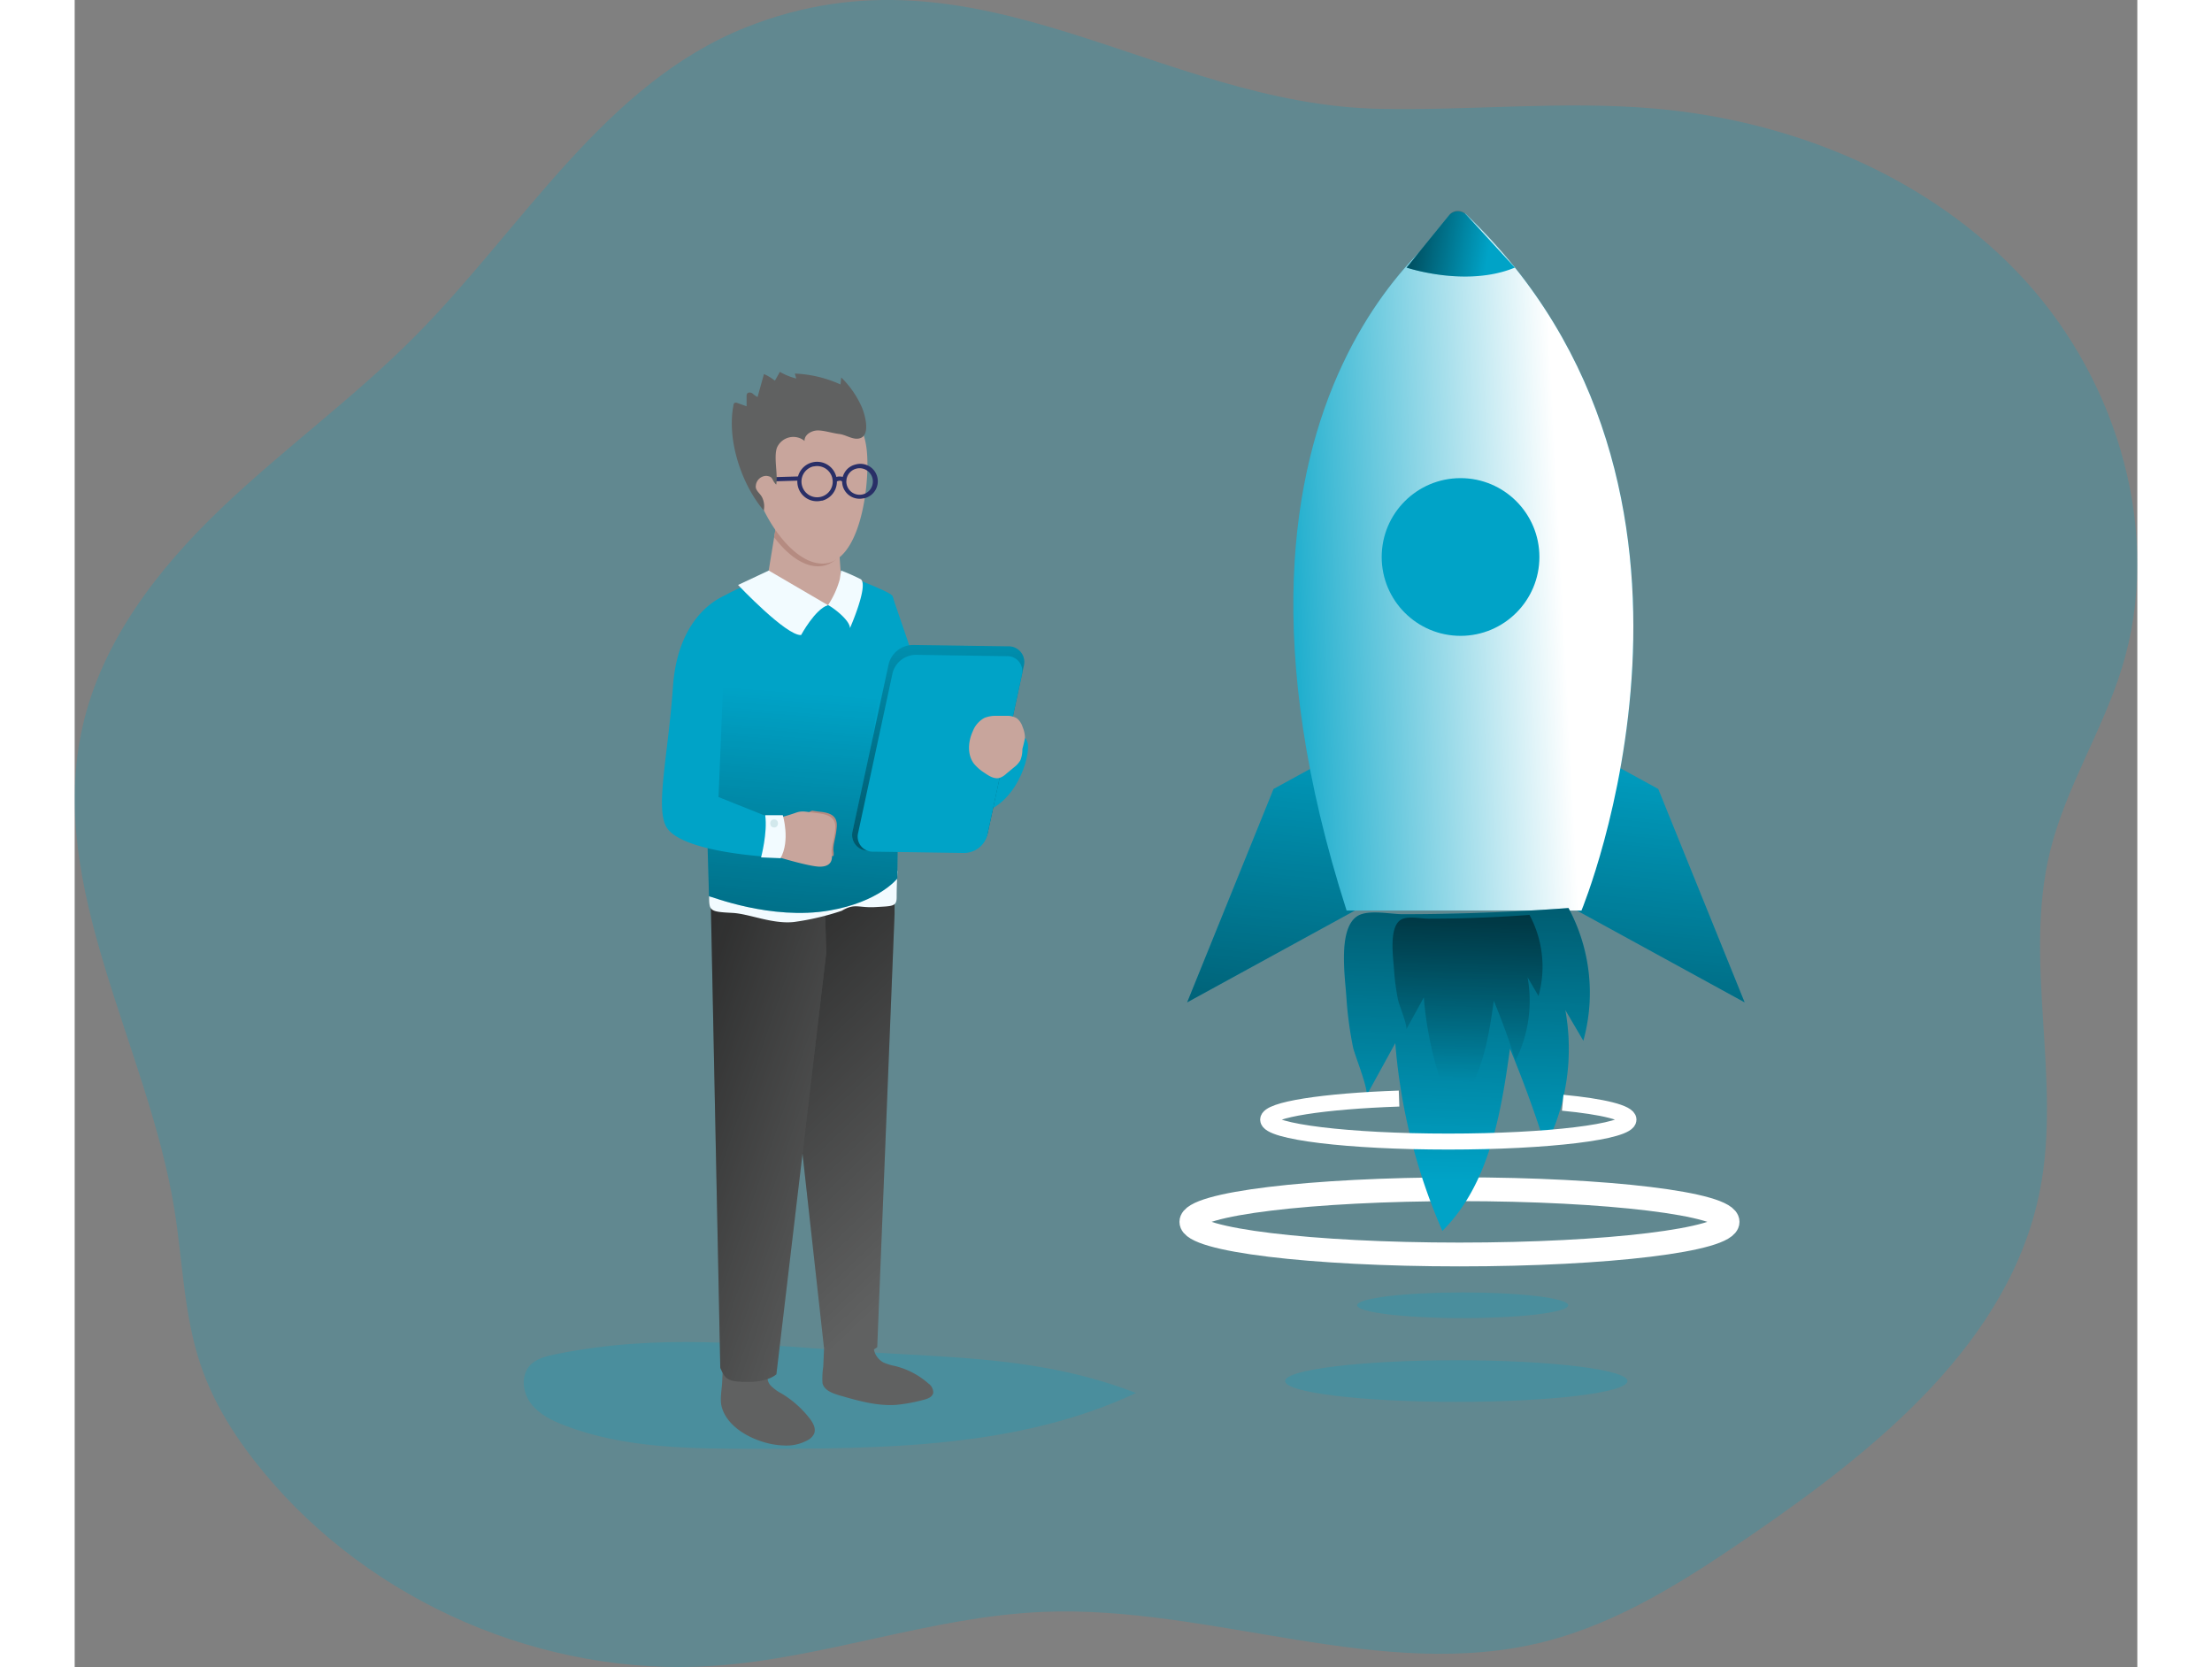<svg id="Layer_1" data-name="Layer 1" xmlns="http://www.w3.org/2000/svg" xmlns:xlink="http://www.w3.org/1999/xlink" viewBox="0 0 538.05 434.89" width="406" height="306" class="illustration styles_illustrationTablet__1DWOa"><rect x="0" y="0" width="538.05" height="434.89" fill="#808080" stroke="none"/><defs><linearGradient id="linear-gradient" x1="320.77" y1="182.33" x2="298.92" y2="397.3" gradientUnits="userSpaceOnUse"><stop offset="0" stop-color="#010101" stop-opacity="0"></stop><stop offset="0.95" stop-color="#010101"></stop></linearGradient><linearGradient id="linear-gradient-2" x1="417.47" y1="192.15" x2="395.63" y2="407.12" xlink:href="#linear-gradient"></linearGradient><linearGradient id="linear-gradient-3" x1="244.82" y1="339.43" x2="119.45" y2="208.68" xlink:href="#linear-gradient"></linearGradient><linearGradient id="linear-gradient-4" x1="227.2" y1="327.83" x2="99.67" y2="284.24" xlink:href="#linear-gradient"></linearGradient><linearGradient id="linear-gradient-5" x1="204.09" y1="200.01" x2="189.03" y2="393.71" xlink:href="#linear-gradient"></linearGradient><linearGradient id="linear-gradient-6" x1="236.57" y1="168.89" x2="242.31" y2="329.24" xlink:href="#linear-gradient"></linearGradient><linearGradient id="linear-gradient-7" x1="320.61" y1="169.62" x2="404.94" y2="165.25" gradientUnits="userSpaceOnUse"><stop offset="0" stop-color="#fff" stop-opacity="0"></stop><stop offset="0.95" stop-color="#fff"></stop></linearGradient><linearGradient id="linear-gradient-8" x1="374.52" y1="327.37" x2="379.77" y2="151.73" xlink:href="#linear-gradient"></linearGradient><linearGradient id="linear-gradient-9" x1="375.31" y1="301.44" x2="378.5" y2="194.31" xlink:href="#linear-gradient"></linearGradient><linearGradient id="linear-gradient-10" x1="381.9" y1="84.53" x2="341.71" y2="77.54" xlink:href="#linear-gradient"></linearGradient></defs><title>StartUP 1</title><path d="M188.15,26.44C151.29,41.05,129.9,78.59,102,106.79,86,123,67.45,136.38,51,152.12S20,186.72,15,208.92C5.49,251,32,292.1,38.94,334.68c2.21,13.6,2.44,27.63,6.85,40.67,3.49,10.32,9.49,19.65,16.43,28,28.11,34.06,73.1,53.47,117.17,50.55,29.07-1.93,57-12.88,86.15-14.09,43.93-1.83,88.27,18.57,130.88,7.76,19.65-5,37.05-16.25,53.77-27.71,33.18-22.75,67.72-50.65,75.43-90.14,5.66-29-4.42-59.57,2.61-88.26,4.08-16.65,13.67-31.44,18.73-47.82,10.75-34.73-.73-74.24-25.22-101.11s-60.43-41.71-96.65-44.86c-23.75-2.07-47.65.54-71.49.08C295.42,46.69,248.52,2.51,188.15,26.44Z" transform="translate(-12.95 -19.35)" fill="#00a3c7" opacity="0.24" style="isolation: isolate;"></path><path d="M138.42,372.6c-2.48.5-5.12,1.15-6.79,3-2.35,2.68-1.82,7,.33,9.85s5.5,4.47,8.82,5.74c15.64,6,32.82,6.05,49.56,6.07,33.79,0,68.86-.2,99.46-14.55-24.73-9.55-47.76-9.08-73.5-10.9C189.52,370,165.21,367.12,138.42,372.6Z" transform="translate(-12.95 -19.35)" fill="#00a3c7" opacity="0.24" style="isolation: isolate;"></path><polygon points="328.63 197.09 312.73 205.8 290.19 261.47 337.91 235.34 328.63 197.09" fill="#00a3c7"></polygon><polygon points="397.18 197.09 413.08 205.8 435.62 261.47 387.9 235.34 397.18 197.09" fill="#00a3c7"></polygon><polygon points="328.63 197.09 312.73 205.8 290.19 261.47 337.91 235.34 328.63 197.09" fill="url(#linear-gradient)"></polygon><polygon points="397.18 197.09 413.08 205.8 435.62 261.47 387.9 235.34 397.18 197.09" fill="url(#linear-gradient-2)"></polygon><path d="M221.52,369a5,5,0,0,0,2.36,5.73,13.17,13.17,0,0,0,3.05.94,20.53,20.53,0,0,1,8.7,4.55,2.85,2.85,0,0,1,1.28,2.46c-.23,1.11-1.53,1.58-2.63,1.84a42.55,42.55,0,0,1-7.06,1.29c-4.85.33-9.65-1-14.33-2.35-1.78-.51-4.46-1.28-4.87-3.35a20.44,20.44,0,0,1,.2-4.27l.31-7.2" transform="translate(-12.95 -19.35)" fill="#606161"></path><path d="M193.89,377.59a3.05,3.05,0,0,0,.68,3.25,11.69,11.69,0,0,0,2.85,2.05,26.81,26.81,0,0,1,7.2,6.39c.92,1.17,1.78,2.7,1.2,4.07a3.56,3.56,0,0,1-1.41,1.52,11.44,11.44,0,0,1-6.6,1.52c-5.81-.15-14.4-3.78-16.08-10.07-.53-1.95.05-4.62.13-6.63l.21-4.85" transform="translate(-12.95 -19.35)" fill="#606161"></path><path d="M226.82,257.77l-4.52,113a10.69,10.69,0,0,1-6,2.07c-4.17.24-4.92.54-7.92-2.19L195.28,252.14l31.54-.66Z" transform="translate(-12.95 -19.35)" fill="#606161"></path><path d="M226.82,257.77l-4.52,113a10.69,10.69,0,0,1-6,2.07c-4.17.24-4.92.54-7.92-2.19L195.28,252.14l31.54-.66Z" transform="translate(-12.95 -19.35)" fill="url(#linear-gradient-3)"></path><path d="M209,267.92l-13,109.9s-1.88,1.93-7,2c-5.81.07-6.34-.72-7.64-3.66L178.79,250.1l29.85,5.09Z" transform="translate(-12.95 -19.35)" fill="#606161"></path><path d="M209,267.92l-13,109.9s-1.88,1.93-7,2c-5.81.07-6.34-.72-7.64-3.66L178.79,250.1l29.85,5.09Z" transform="translate(-12.95 -19.35)" fill="url(#linear-gradient-4)"></path><path d="M213.05,256.92a67.38,67.38,0,0,1-12.53,2.94c-5.65.58-11.57-2.15-16-2.38-5.91-.3-6.07-.49-6.07-4.34,0-1.94,49.14-6.59,49.14-6.59s-.23,3.55-.22,6.83c0,2.46-1.05,2.32-5.52,2.58S216.52,254.86,213.05,256.92Z" transform="translate(-12.95 -19.35)" fill="#f2fbff"></path><path d="M193.66,170.16s-8.24,2.14-14.12,6.42c-3.63,2.64-1.12,76.56-1.12,76.56.36-.06,16.15,6.34,31.42,3.71,13-2.24,17.69-8.34,17.69-8.34s1.17-70.93-1.36-73.84c-1.12-1.3-13.49-5.87-13.49-5.87S207.28,176.92,193.66,170.16Z" transform="translate(-12.95 -19.35)" fill="#00a3c7"></path><path d="M193.66,170.16s-8.24,2.14-14.12,6.42c-3.63,2.64-1.12,76.56-1.12,76.56.36-.06,16.15,6.34,31.42,3.71,13-2.24,17.69-8.34,17.69-8.34s1.17-70.93-1.36-73.84c-1.12-1.3-13.49-5.87-13.49-5.87S207.28,176.92,193.66,170.16Z" transform="translate(-12.95 -19.35)" fill="url(#linear-gradient-5)"></path><path d="M196.36,153.74l-2.7,16.42s6,8.84,13.67,7.52,5.74-4.88,5.74-4.88l-1-13.87S205.18,160.14,196.36,153.74Z" transform="translate(-12.95 -19.35)" fill="#c8a59c"></path><path d="M195.41,159.5l1-5.76c8.82,6.4,13.4,3.68,13.4,3.68l2.13,7.45a7.14,7.14,0,0,1-4.54,2.18C203.12,167.35,198.84,164,195.41,159.5Z" transform="translate(-12.95 -19.35)" fill="#b58b81"></path><path d="M194,168.18l-8,3.76S198.6,185.26,202.44,185c0,0,3.63-6.74,7-7.8Z" transform="translate(-12.95 -19.35)" fill="#f2fbff"></path><path d="M212.53,170.47a23.58,23.58,0,0,1-3.06,6.72c.75.29,5.64,3.7,5.72,6,0,0,4.86-11,2.85-12.73a52.4,52.4,0,0,0-5.17-2.29Z" transform="translate(-12.95 -19.35)" fill="#f2fbff"></path><path d="M182.79,174.63s-12.37,4-13.77,23.75c-1.28,18-4.5,31.07-1.88,36.4,3.41,6.95,27.26,8.1,27.26,8.1a25.38,25.38,0,0,0-.43-10.4l-13.07-5.22S183,177.71,182.79,174.63Z" transform="translate(-12.95 -19.35)" fill="#00a3c7"></path><path d="M189.45,141.78c.65,9.11,10,25.21,19.1,24.56s11.75-19.5,11.1-28.61-5.76-14.28-14.88-13.63A16.54,16.54,0,0,0,189.45,141.78Z" transform="translate(-12.95 -19.35)" fill="#c8a59c"></path><path d="M210.9,241.45c-.22-1.74.6-3.41.84-6.37s-1.68-3.73-4.49-4c-.77-.09-1.37-.18-1.88-.26-2.62.63-.53,3.81-.39,6s-.35,5.33.41,6c.32.29,2.73.16,5.52-.2A4.75,4.75,0,0,0,210.9,241.45Z" transform="translate(-12.95 -19.35)" fill="#b58b81"></path><path d="M212.63,156.93s-.25-.23-2.16-.09a27.94,27.94,0,0,1-6.77-.48c-1.47-.37-2.17-.14-2,1.83s1.71,3.72,5.57,3.93c4.33.23,6.15-1.4,6.49-3.35C214,157.36,213.11,156.89,212.63,156.93Z" transform="translate(-12.95 -19.35)" fill="#c8a59c"></path><path d="M196,232.79a39.42,39.42,0,0,0,4.79-1.34c2.06-.78,2.71-.32,5.73,0s5.09,1.09,4.83,4.12-1.13,4.73-.9,6.5-.32,3.29-3,3.35S196,242.78,196,242.78" transform="translate(-12.95 -19.35)" fill="#c8a59c"></path><path d="M193.08,232h4.59s2,6.62-.6,11.21L192,243S193.72,236.56,193.08,232Z" transform="translate(-12.95 -19.35)" fill="#f2fbff"></path><ellipse cx="182.45" cy="214.79" rx="1.01" ry="1.07" fill="#d2e8ec"></ellipse><path d="M213.29,146.08h0a4.53,4.53,0,0,1,.49-3.45,4.46,4.46,0,0,1,2.78-2.09,4.55,4.55,0,1,1,2.28,8.8l-.16,0A4.55,4.55,0,0,1,213.29,146.08Zm3.54-4.48a3.46,3.46,0,0,0-2.48,4.21h0a3.46,3.46,0,1,0,2.6-4.24Z" transform="translate(-12.95 -19.35)" fill="#292f67"></path><path d="M204,149.41a5.14,5.14,0,0,1-2.38-3.16h0a5.16,5.16,0,1,1,6.3,3.71l-.19,0A5.09,5.09,0,0,1,204,149.41Zm1.6-8.39a4.06,4.06,0,0,0-2.92,5,4.07,4.07,0,1,0,3.07-5Z" transform="translate(-12.95 -19.35)" fill="#292f67"></path><path d="M213.17,145l1.05-.31a1.47,1.47,0,0,0-.88-.93,3.28,3.28,0,0,0-2.74.47l.52,1c1.07-.58,1.59-.52,1.8-.43A.43.43,0,0,1,213.17,145Z" transform="translate(-12.95 -19.35)" fill="#292f67"></path><polygon points="189.1 125.36 189.06 124.27 182.82 124.45 182.87 125.54 189.1 125.36" fill="#292f67"></polygon><path d="M226.17,174.67s6.91,19.26,11.21,34.87,17,.27,17,.27,7-.27,7.26,4-4,18-16.14,18.3-25-15.61-25-15.61Z" transform="translate(-12.95 -19.35)" fill="#00a3c7"></path><path d="M244.76,241.59l-24.69-.36a4.09,4.09,0,0,1-4.2-5.07l9.43-43.65a6.59,6.59,0,0,1,6.35-4.92l24.69.36a4.08,4.08,0,0,1,4.2,5.07l-9.42,43.65A6.6,6.6,0,0,1,244.76,241.59Z" transform="translate(-12.95 -19.35)" fill="#00a3c7"></path><path d="M244.76,241.59l-24.69-.36a4.09,4.09,0,0,1-4.2-5.07l9.43-43.65a6.59,6.59,0,0,1,6.35-4.92l24.69.36a4.08,4.08,0,0,1,4.2,5.07l-9.42,43.65A6.6,6.6,0,0,1,244.76,241.59Z" transform="translate(-12.95 -19.35)" fill="url(#linear-gradient-6)"></path><path d="M244.93,241.85l-23.62-.35a3.92,3.92,0,0,1-4-4.86l9-41.77a6.33,6.33,0,0,1,6.09-4.71l23.63.35a3.91,3.91,0,0,1,4,4.86l-9,41.77A6.33,6.33,0,0,1,244.93,241.85Z" transform="translate(-12.95 -19.35)" fill="#00a3c7"></path><path d="M260.84,211.82a7.43,7.43,0,0,0-.61-2.81,4.67,4.67,0,0,0-1.52-2.3,5,5,0,0,0-2.64-.64c-.93,0-1.87,0-2.8,0a7.88,7.88,0,0,0-3,.54,6.64,6.64,0,0,0-3,3.39c-1.28,2.73-1.55,6.2.28,8.59a11.93,11.93,0,0,0,2.82,2.42c1.15.79,2.5,1.62,3.85,1.25a4.75,4.75,0,0,0,1.72-1.06l2-1.66a6.57,6.57,0,0,0,1.7-1.87,7.62,7.62,0,0,0,.52-2.95A29.63,29.63,0,0,0,260.84,211.82Z" transform="translate(-12.95 -19.35)" fill="#c8a59c"></path><path d="M218.43,125.92a24.86,24.86,0,0,0-5.52-8.11l-.19,1.83a31.7,31.7,0,0,0-11.91-2.84l.36,1.28a16.5,16.5,0,0,1-4.27-1.73l-1.29,2.3a13.21,13.21,0,0,0-2.86-1.73l-1.67,6a6.18,6.18,0,0,1-1.3-.93c-.44-.3-1.15-.39-1.43.06a1.29,1.29,0,0,0-.13.7l0,2.58-2.46-.88a.79.79,0,0,0-.67,0,.78.78,0,0,0-.28.55c-1.79,8.94,2,20.57,7.89,27.52a5.28,5.28,0,0,0-.32-3.19c-.49-1.28-2-2-1.74-3.35a2.78,2.78,0,0,1,2.75-2.5c1.91.22,1.2.92,2.56,2.28.48-2.65-.67-7,.16-9.55a4.65,4.65,0,0,1,7.23-1.85c-.06-1.7,1.94-2.79,3.64-2.73s3.63.71,5.43.93c1.53.18,3.1,1.25,4.57,1.23C220.76,133.73,219.24,128.05,218.43,125.92Z" transform="translate(-12.95 -19.35)" fill="#606161"></path><ellipse cx="362.07" cy="340.48" rx="27.53" ry="3.35" fill="#00a3c7" opacity="0.24" style="isolation: isolate;"></ellipse><ellipse cx="360.4" cy="360.25" rx="44.65" ry="5.43" fill="#00a3c7" opacity="0.24" style="isolation: isolate;"></ellipse><ellipse cx="361.23" cy="318.72" rx="69.94" ry="8.51" fill="none" stroke="#fff" stroke-miterlimit="10" stroke-width="6.21" style="isolation: isolate;"></ellipse><path d="M375.74,75.1s-75.15,44.13-31,181.76H406S451.48,147.34,375.74,75.1Z" transform="translate(-12.95 -19.35)" fill="#00a3c7"></path><path d="M375.74,75.1s-75.15,44.13-31,181.76H406S451.48,147.34,375.74,75.1Z" transform="translate(-12.95 -19.35)" fill="url(#linear-gradient-7)"></path><circle cx="361.51" cy="145.29" r="20.57" fill="#00a3c7"></circle><path d="M349.88,305.21l7.56-13.77a152.3,152.3,0,0,0,12.28,49c12.21-12.15,15.27-30.49,17.63-47.55q5.2,12.56,9.29,25.53a56.61,56.61,0,0,0,5.15-35.6l4.7,8a46.78,46.78,0,0,0-3.87-34.61q-14.56,1.08-29.18,1.43-7,.18-14.06.18c-3.09,0-8.78-1.21-11.6.36-5.42,3-3.44,15.93-3.1,21.24a97.42,97.42,0,0,0,1.73,13.07C346.82,294.52,350.65,303.81,349.88,305.21Z" transform="translate(-12.95 -19.35)" fill="#00a3c7"></path><path d="M349.88,305.21l7.56-13.77a152.3,152.3,0,0,0,12.28,49c12.21-12.15,15.27-30.49,17.63-47.55q5.2,12.56,9.29,25.53a56.61,56.61,0,0,0,5.15-35.6l4.7,8a46.78,46.78,0,0,0-3.87-34.61q-14.56,1.08-29.18,1.43-7,.18-14.06.18c-3.09,0-8.78-1.21-11.6.36-5.42,3-3.44,15.93-3.1,21.24a97.42,97.42,0,0,0,1.73,13.07C346.82,294.52,350.65,303.81,349.88,305.21Z" transform="translate(-12.95 -19.35)" fill="url(#linear-gradient-8)"></path><path d="M360.28,287.92l4.6-8.4a93,93,0,0,0,7.5,29.88c7.44-7.41,9.31-18.6,10.75-29q3.18,7.67,5.67,15.58a34.56,34.56,0,0,0,3.14-21.72l2.86,4.9A28.51,28.51,0,0,0,392.44,258q-8.88.66-17.79.88-4.29.1-8.58.1c-1.88,0-5.35-.74-7.07.22-3.31,1.85-2.11,9.72-1.9,13a61,61,0,0,0,1.06,8C358.41,281.4,360.74,287.07,360.28,287.92Z" transform="translate(-12.95 -19.35)" fill="url(#linear-gradient-9)"></path><path d="M360.38,89.15s15.58,5.25,28.25,0L376.05,75.47a3.09,3.09,0,0,0-4.67.14Z" transform="translate(-12.95 -19.35)" fill="#00a3c7"></path><path d="M360.38,89.15s15.58,5.25,28.25,0L375.9,75.31a2.9,2.9,0,0,0-4.38.13Z" transform="translate(-12.95 -19.35)" fill="url(#linear-gradient-10)"></path><path d="M401.11,307c10.48,1,17.16,2.63,17.16,4.41,0,3.16-21,5.72-47,5.72s-47-2.56-47-5.72c0-2.61,14.44-4.82,34.15-5.5" transform="translate(-12.95 -19.35)" fill="none" stroke="#fff" stroke-miterlimit="10" stroke-width="4.17" style="isolation: isolate;"></path></svg>